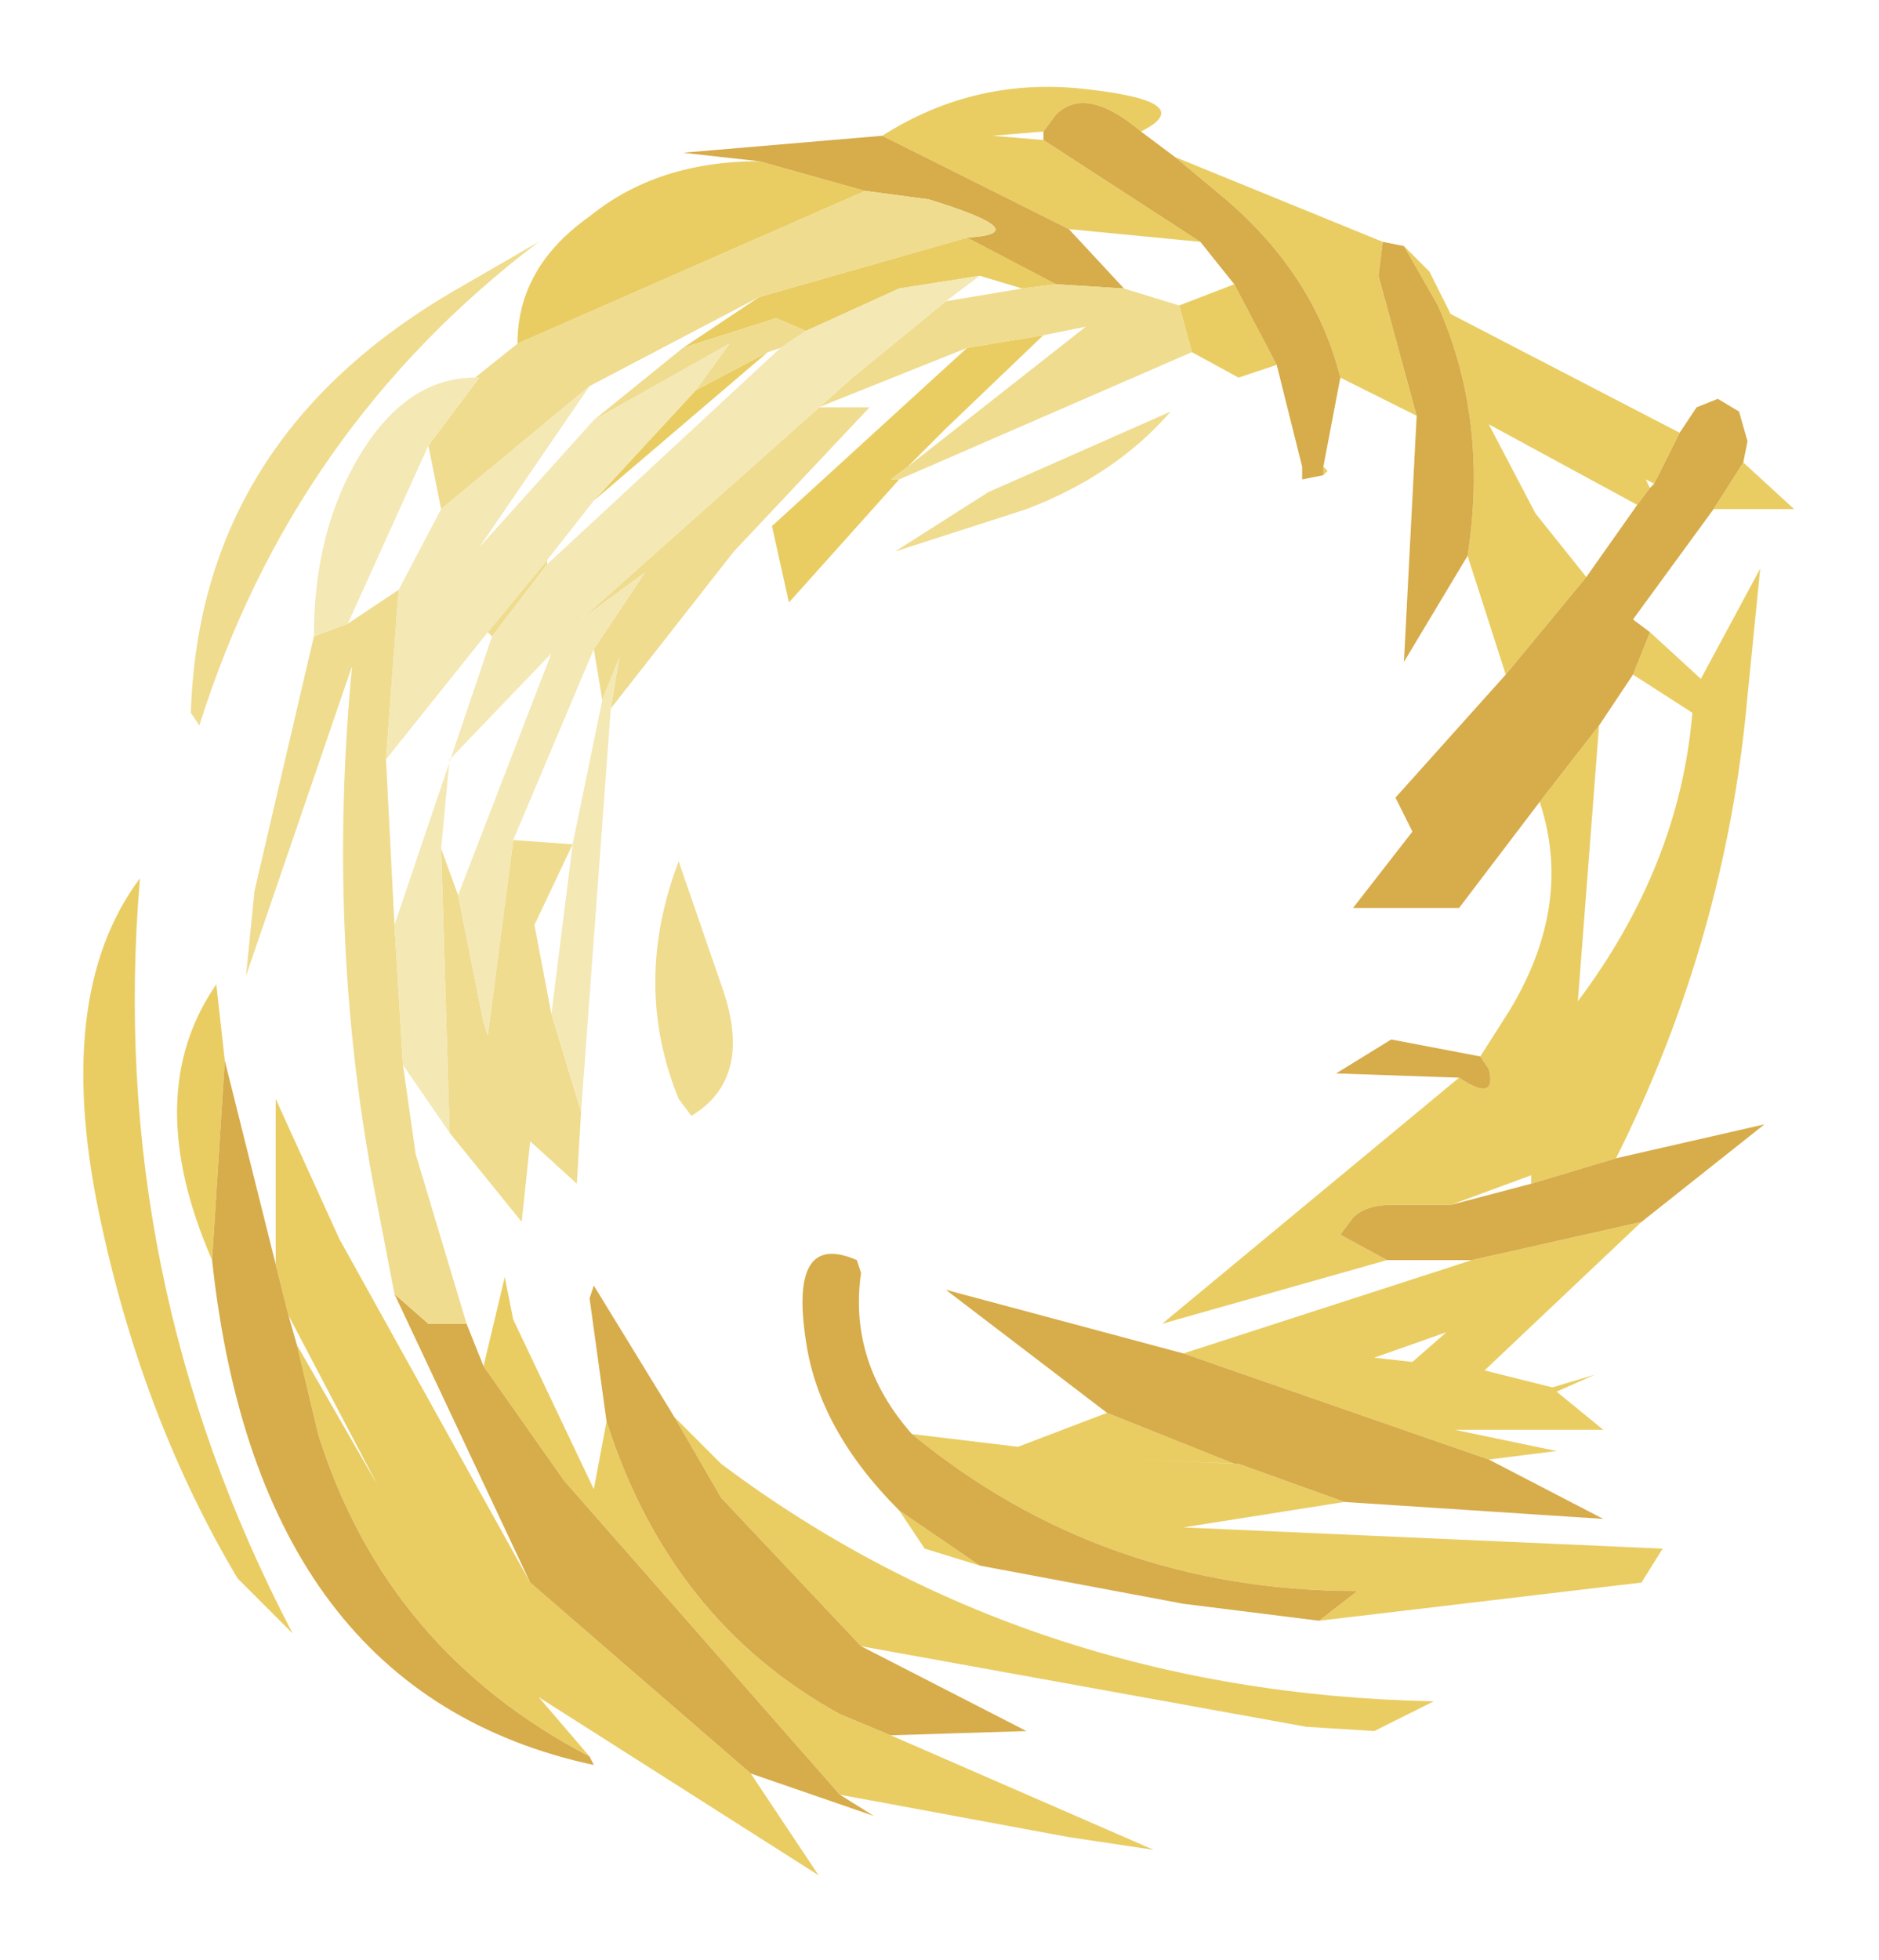 <?xml version="1.0" encoding="UTF-8" standalone="no"?>
<svg xmlns:xlink="http://www.w3.org/1999/xlink" height="23.1px" width="22.15px" xmlns="http://www.w3.org/2000/svg">
  <g transform="matrix(1.0, 0.0, 0.0, 1.0, 12, 12.2)">
    <path d="M7.3 -6.25 L5.55 -7.2 6.1 -6.15 6.7 -5.4 5.75 -4.25 5.3 -5.65 Q5.55 -7.25 4.95 -8.6 L4.55 -9.3 4.85 -9.0 5.1 -8.5 7.8 -7.1 7.5 -6.5 7.4 -6.55 7.45 -6.45 7.3 -6.25 M8.2 -6.2 L8.55 -6.75 9.15 -6.2 8.2 -6.2 M7.45 -4.75 L8.05 -4.2 8.75 -5.5 8.6 -4.0 Q8.35 -1.15 7.05 1.45 L6.05 1.75 6.05 1.65 5.1 2.0 4.95 2.0 4.4 2.0 Q4.1 2.0 3.95 2.15 L3.8 2.35 4.35 2.65 1.7 3.4 5.2 0.5 Q5.65 0.8 5.55 0.4 L5.45 0.25 5.8 -0.3 Q6.55 -1.55 6.15 -2.75 L6.85 -3.65 6.6 -0.4 Q7.8 -2.0 7.95 -3.8 L7.25 -4.25 7.45 -4.75 M7.35 2.2 L5.5 3.95 6.3 4.15 6.8 4.0 6.35 4.2 6.9 4.65 5.15 4.65 6.35 4.9 5.55 5.0 1.95 3.75 5.35 2.65 7.35 2.2 M3.85 5.5 L1.95 5.8 7.6 6.05 7.35 6.45 3.55 6.9 4.0 6.55 Q1.0 6.55 -1.25 4.7 L0.0 4.85 1.05 4.45 2.55 5.05 1.35 5.0 2.6 5.05 3.85 5.5 M-0.45 6.25 L-1.1 6.05 -1.4 5.6 -0.45 6.25 M4.3 -9.35 L4.25 -8.95 4.7 -7.3 3.8 -7.75 Q3.5 -8.95 2.45 -9.85 L1.85 -10.35 4.3 -9.35 M0.3 -10.65 L-0.3 -10.6 0.3 -10.55 2.15 -9.35 0.6 -9.5 -1.6 -10.6 Q-0.5 -11.3 0.8 -11.15 2.15 -11.0 1.45 -10.65 0.8 -11.2 0.45 -10.85 L0.3 -10.65 M2.55 -8.85 L3.05 -7.9 2.6 -7.75 2.05 -8.05 1.9 -8.6 2.55 -8.85 M3.6 -6.6 L3.6 -6.7 3.65 -6.65 3.6 -6.6 M-1.3 -6.7 L-1.5 -6.55 -1.4 -6.55 -2.7 -5.1 -2.9 -6.0 -0.6 -8.1 0.3 -8.25 -0.85 -7.15 -1.3 -6.7 M0.45 -8.85 L0.05 -8.8 -0.45 -8.95 -1.4 -8.8 -2.5 -8.3 -2.85 -8.45 -3.95 -8.1 -3.05 -8.7 -0.6 -9.4 0.45 -8.85 M4.65 3.85 L5.05 3.5 4.2 3.8 4.65 3.85 M-1.5 8.25 L1.6 9.6 0.6 9.45 -2.1 8.95 -5.35 5.25 -6.3 3.9 -6.05 2.85 -5.95 3.35 -5.0 5.35 -4.85 4.55 Q-4.1 6.9 -2.1 8.0 L-1.5 8.25 M-3.15 8.7 L-2.35 9.9 -5.65 7.8 -5.05 8.5 Q-7.45 7.25 -8.25 4.7 L-8.5 3.65 -7.55 5.3 -8.6 3.3 -8.75 2.7 -8.75 0.75 -8.0 2.4 -5.75 6.45 -3.15 8.7 M-9.5 2.65 Q-10.35 0.7 -9.45 -0.6 L-9.35 0.3 -9.5 2.65 M-5.9 -8.15 Q-5.9 -9.05 -5.05 -9.65 -4.25 -10.3 -3.05 -10.3 L-1.8 -9.95 -5.9 -8.15 M-4.05 4.5 L-3.5 5.05 Q0.1 7.75 4.9 7.85 L4.2 8.2 3.4 8.15 -1.85 7.2 -3.5 5.45 -4.05 4.5 M-3.8 -7.6 L-2.95 -8.05 -5.0 -6.3 -3.8 -7.6 M-8.55 7.05 L-9.2 6.4 Q-10.3 4.55 -10.8 2.25 -11.4 -0.45 -10.35 -1.85 -10.75 2.85 -8.55 7.05" fill="#e9cd63" fill-rule="evenodd" stroke="none"/>
    <path d="M7.3 -6.25 L7.45 -6.45 7.5 -6.5 7.8 -7.1 8.0 -7.4 8.25 -7.5 8.5 -7.35 8.6 -7.0 8.55 -6.75 8.2 -6.2 7.25 -4.9 7.45 -4.75 7.25 -4.25 6.85 -3.65 6.15 -2.75 5.2 -1.5 3.95 -1.5 4.65 -2.4 4.45 -2.8 5.75 -4.25 6.7 -5.4 7.3 -6.25 M4.55 -9.3 L4.95 -8.6 Q5.55 -7.25 5.3 -5.65 L4.55 -4.4 4.7 -7.3 4.25 -8.95 4.3 -9.35 4.55 -9.3 M7.05 1.45 L8.8 1.05 7.35 2.2 5.35 2.65 4.35 2.65 3.8 2.35 3.95 2.15 Q4.1 2.0 4.4 2.0 L4.95 2.0 5.1 2.0 6.05 1.75 7.05 1.45 M5.55 5.0 L6.9 5.7 3.85 5.5 2.6 5.05 2.55 5.05 1.05 4.45 -0.85 3.0 1.95 3.75 5.55 5.0 M3.55 6.9 L1.95 6.7 -0.45 6.25 -1.4 5.6 Q-2.35 4.65 -2.5 3.6 -2.7 2.3 -1.9 2.65 L-1.85 2.8 Q-2.0 3.85 -1.25 4.7 1.0 6.55 4.0 6.55 L3.55 6.9 M5.2 0.5 L3.75 0.45 4.4 0.05 5.45 0.25 5.55 0.4 Q5.65 0.8 5.2 0.5 M0.3 -10.55 L0.3 -10.65 0.45 -10.85 Q0.8 -11.2 1.45 -10.65 L1.85 -10.35 2.45 -9.85 Q3.5 -8.95 3.8 -7.75 L3.6 -6.7 3.6 -6.6 3.35 -6.55 3.35 -6.7 3.05 -7.9 2.55 -8.85 2.15 -9.35 0.3 -10.55 M0.6 -9.5 L1.25 -8.8 0.45 -8.85 -0.6 -9.4 Q0.25 -9.45 -1.05 -9.85 L-1.8 -9.95 -3.05 -10.3 -3.95 -10.4 -1.6 -10.6 0.6 -9.5 M-1.5 8.25 L-2.1 8.0 Q-4.1 6.9 -4.85 4.55 L-5.05 3.1 -5.0 2.95 -4.05 4.5 -3.5 5.45 -1.85 7.2 0.1 8.2 -1.5 8.25 M-6.3 3.9 L-5.35 5.25 -2.1 8.95 -1.7 9.2 -3.15 8.7 -5.75 6.45 -7.35 3.05 -6.95 3.4 -6.5 3.4 -6.3 3.9 M-5.05 8.5 L-5.0 8.6 Q-8.95 7.75 -9.5 2.65 L-9.35 0.3 -8.75 2.7 -8.6 3.3 -8.5 3.65 -8.25 4.7 Q-7.45 7.25 -5.05 8.5" fill="#d7ac4a" fill-rule="evenodd" stroke="none"/>
    <path d="M1.25 -8.8 L1.9 -8.6 2.05 -8.05 -1.4 -6.55 -1.5 -6.55 -1.3 -6.7 0.8 -8.35 0.3 -8.25 -0.6 -8.1 -2.35 -7.4 -1.75 -7.4 -3.35 -5.7 -4.8 -3.85 -4.7 -4.45 -4.9 -3.95 -5.0 -4.55 -4.4 -5.45 -5.15 -4.9 -1.95 -7.75 -0.85 -8.65 0.05 -8.8 0.45 -8.85 1.25 -8.8 M1.8 -7.35 Q1.15 -6.6 0.1 -6.2 L-1.45 -5.7 -0.35 -6.4 1.8 -7.35 M-7.35 3.05 L-7.6 1.75 Q-8.15 -1.2 -7.85 -4.35 L-9.1 -0.7 -9.0 -1.7 -8.3 -4.7 -7.9 -4.85 -7.3 -5.25 -7.45 -3.25 -7.35 -1.3 -7.25 0.35 -7.1 1.4 -6.5 3.4 -6.95 3.4 -7.35 3.05 M-6.4 -7.75 L-5.9 -8.15 -1.8 -9.95 -1.05 -9.85 Q0.25 -9.45 -0.6 -9.4 L-3.05 -8.7 -5.05 -7.65 -6.8 -6.2 -6.95 -6.95 -6.35 -7.75 -6.4 -7.75 M-2.8 -8.1 L-2.95 -8.05 -3.8 -7.6 -3.4 -8.15 -5.0 -7.25 -3.95 -8.1 -2.85 -8.45 -2.5 -8.3 -2.8 -8.1 M-5.55 -5.6 L-5.55 -5.55 -6.2 -4.7 -6.25 -4.75 -5.55 -5.6 M-6.6 -8.8 L-5.65 -9.35 Q-8.55 -7.15 -9.65 -3.65 L-9.75 -3.8 Q-9.65 -7.05 -6.6 -8.8 M-6.8 -2.2 L-6.6 -1.65 -6.3 -0.15 -6.25 0.0 -5.95 -2.3 -5.25 -2.25 -5.7 -1.3 -5.5 -0.25 -5.15 0.9 -5.2 1.75 -5.75 1.25 -5.85 2.2 -6.7 1.15 -6.8 -2.2 M-4.0 -2.05 L-3.5 -0.6 Q-3.1 0.5 -3.85 0.95 L-4.0 0.75 Q-4.55 -0.6 -4.0 -2.05" fill="#efdc8f" fill-rule="evenodd" stroke="none"/>
    <path d="M-0.85 -8.65 L-1.95 -7.75 -5.15 -4.9 -4.4 -5.45 -5.0 -4.55 -5.95 -2.3 -6.25 0.0 -6.3 -0.15 -6.6 -1.65 -5.5 -4.5 -6.7 -3.25 -6.8 -2.2 -6.7 1.15 -7.25 0.35 -7.35 -1.3 -6.2 -4.7 -5.55 -5.55 -2.8 -8.1 -2.5 -8.3 -1.4 -8.8 -0.45 -8.95 -0.85 -8.65 M-4.9 -3.95 L-4.7 -4.45 -4.8 -3.85 -5.15 0.9 -5.5 -0.25 -5.25 -2.25 -4.9 -3.95 M-8.3 -4.7 Q-8.3 -5.95 -7.75 -6.85 -7.2 -7.75 -6.4 -7.75 L-6.35 -7.75 -6.95 -6.95 -7.9 -4.85 -8.3 -4.7 M-5.0 -7.25 L-3.4 -8.15 -3.8 -7.6 -5.0 -6.3 -5.55 -5.6 -6.25 -4.75 -7.45 -3.25 -7.3 -5.25 -6.8 -6.2 -5.05 -7.65 -6.35 -5.75 -5.0 -7.25 M-5.15 -4.9 L-5.2 -4.85 -5.15 -4.9" fill="#f4e8b5" fill-rule="evenodd" stroke="none"/>
  </g>
</svg>